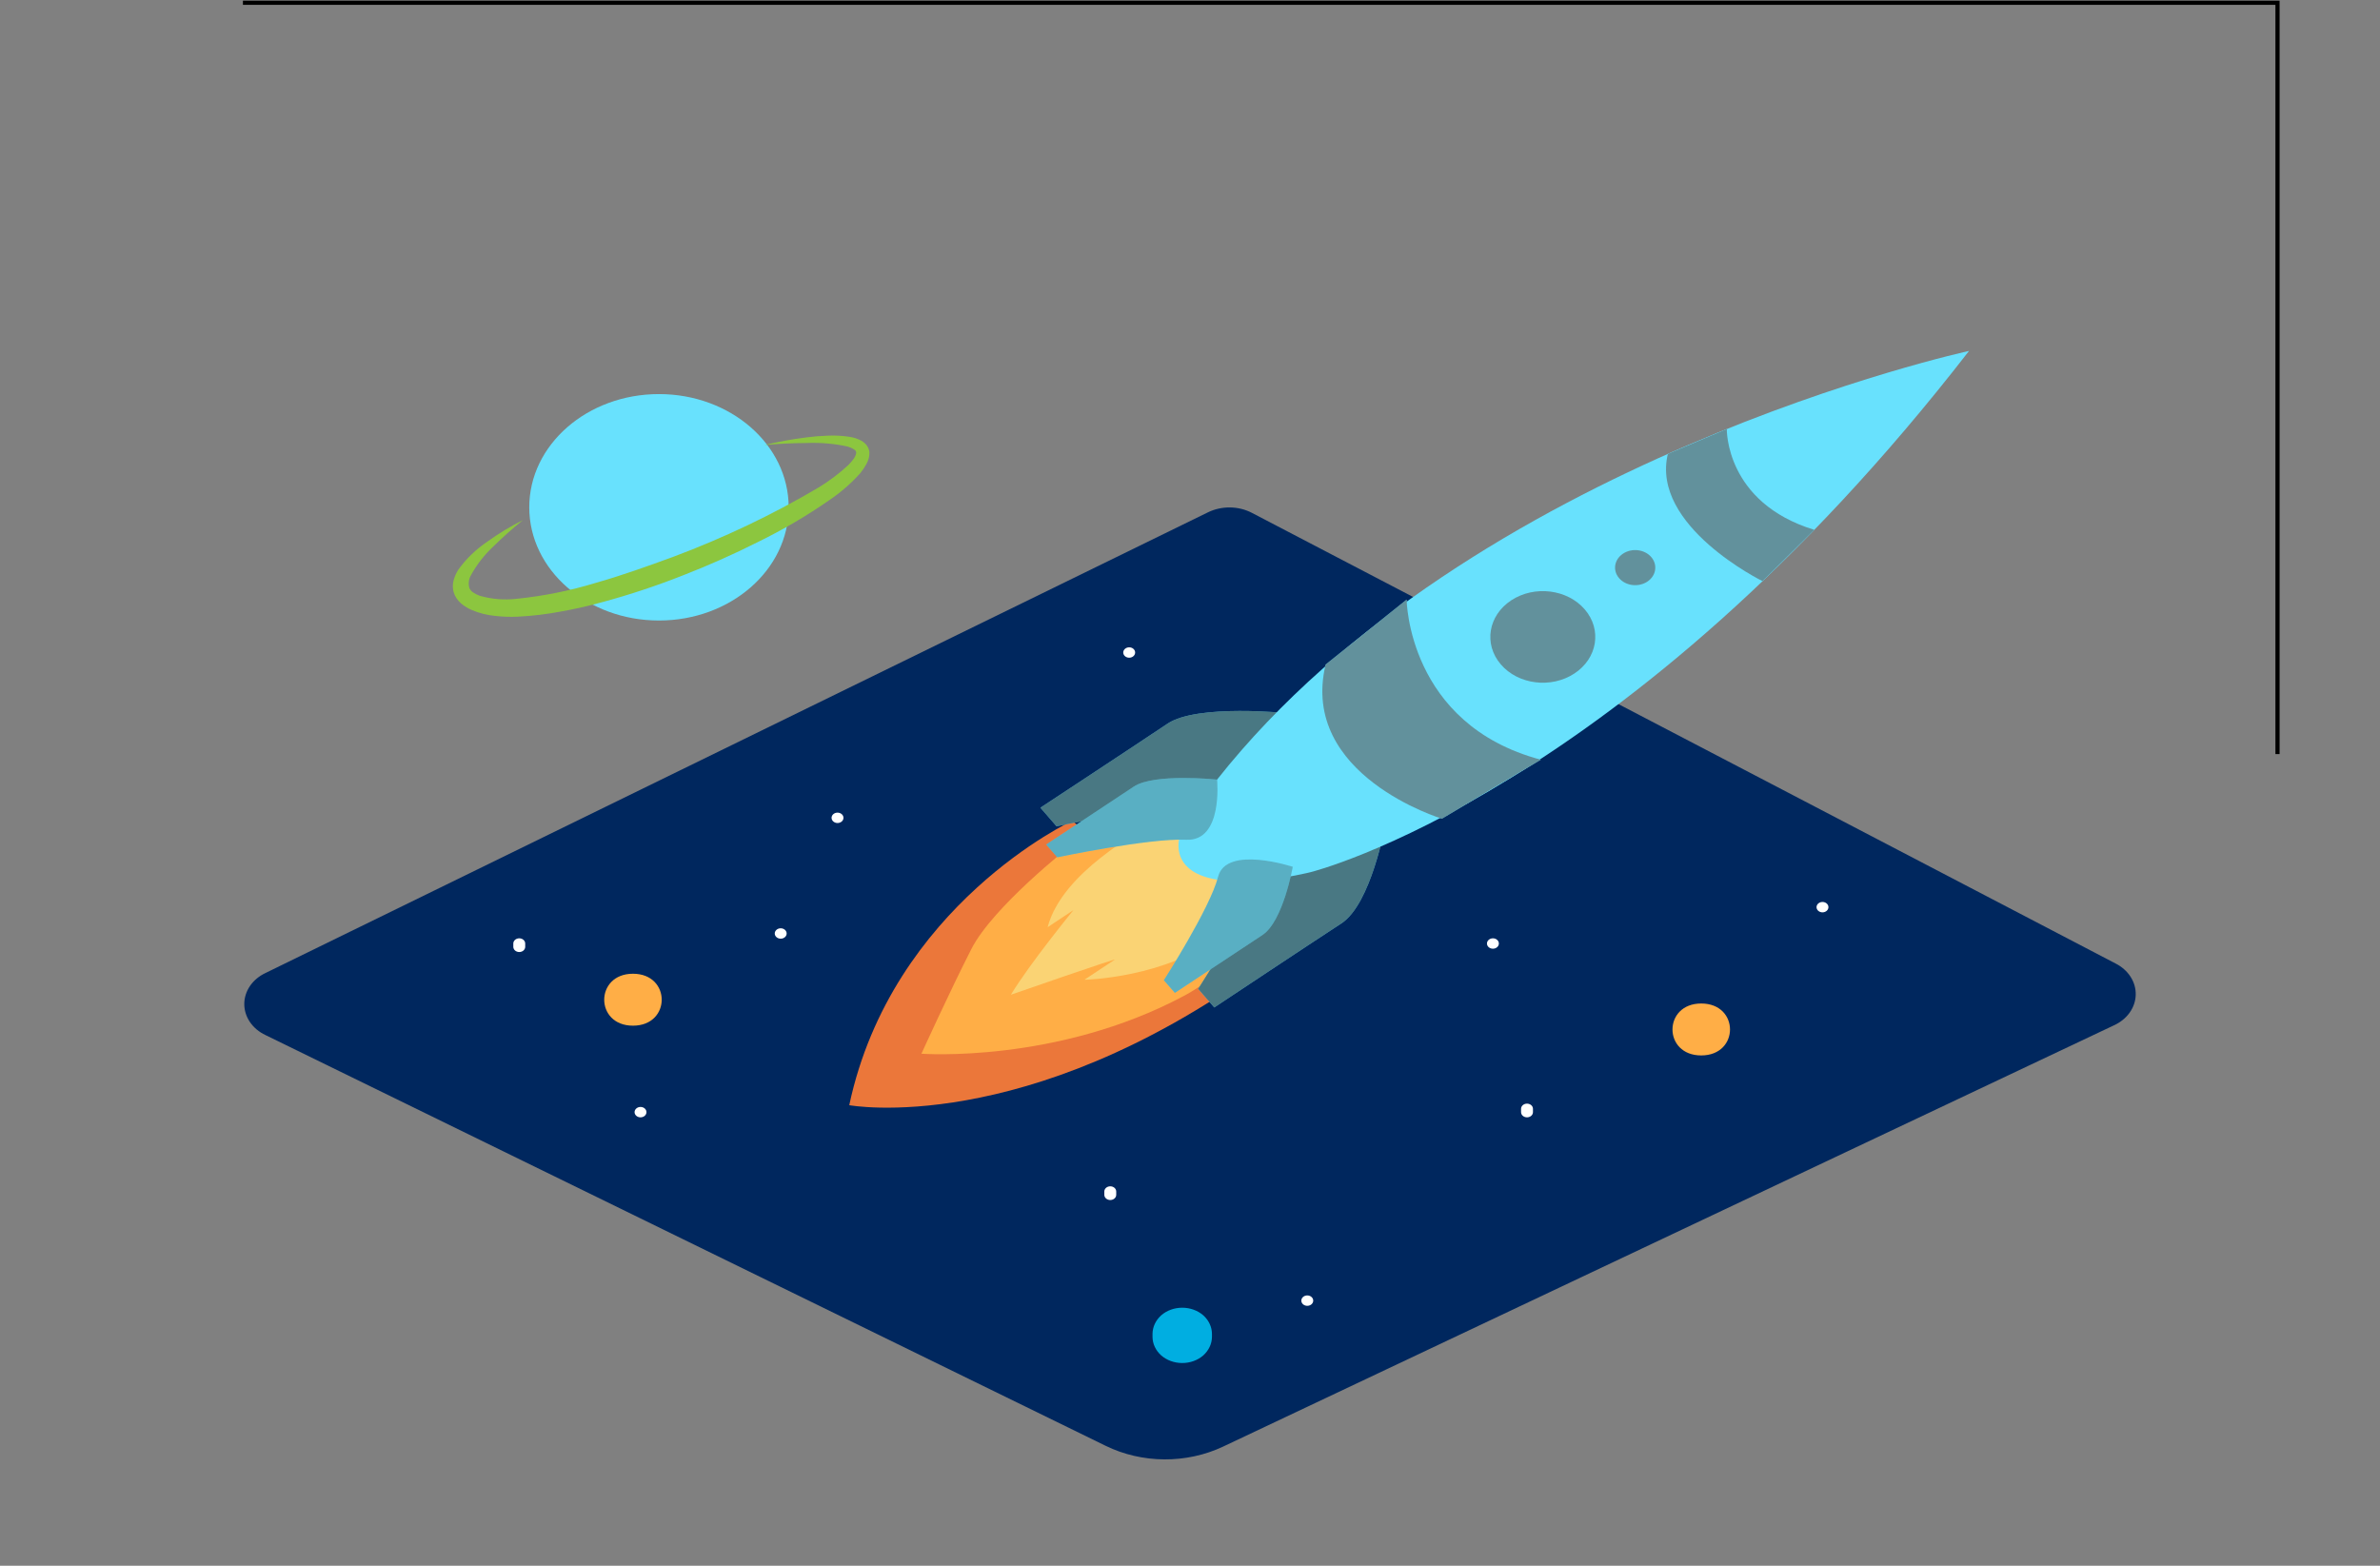<svg width="570" height="375" viewBox="0 0 570 375" fill="none" xmlns="http://www.w3.org/2000/svg">
<rect x="0" y="0" width="570" height="375" fill="#808080" stroke="none"/>
<g clip-path="url(#clip0_65_57)">
<path d="M292.894 346.479L506.288 245.564C507.826 244.866 509.121 243.82 510.037 242.535C510.954 241.251 511.458 239.775 511.497 238.262C511.537 236.749 511.11 235.255 510.261 233.936C509.412 232.616 508.173 231.52 506.673 230.762L299.806 122.819C298.223 121.999 296.421 121.555 294.581 121.534C292.74 121.512 290.925 121.912 289.318 122.694L63.584 233.038C62.048 233.762 60.765 234.835 59.87 236.143C58.976 237.452 58.504 238.947 58.504 240.47C58.504 241.994 58.976 243.489 59.87 244.797C60.765 246.106 62.048 247.179 63.584 247.902L264.865 346.305C269.144 348.388 273.955 349.495 278.854 349.525C283.753 349.556 288.582 348.508 292.894 346.479V346.479Z" fill="#00275E"/>
<path d="M256.771 196.593C256.771 196.593 213.608 216.706 203.39 264.695C203.39 264.695 245.428 272.469 301.715 231.832" fill="#EB773A"/>
<path d="M256.229 202.713C256.229 202.713 237.818 217.129 232.631 227.304C227.444 237.479 220.676 252.368 220.676 252.368C220.676 252.368 253.094 254.781 283.575 238.499C314.056 222.216 285 191.766 256.229 202.713Z" fill="#FFAE46"/>
<path d="M274.526 197.65C273.415 199.28 254.448 208.609 250.9 222.067L257.084 217.975C257.084 217.975 246.568 230.837 242.107 238.238C242.107 238.238 267.758 229.319 266.96 229.854L259.706 234.655C259.706 234.655 279.215 234.295 292.481 223.946C305.748 213.596 287.508 195.548 287.508 195.548L274.526 197.65Z" fill="#FAD374"/>
<path d="M331.769 197.526C331.769 197.526 328.42 216.495 321.252 221.159C314.084 225.824 290.814 241.285 290.814 241.285L286.952 236.832C286.952 236.832 302.998 211.867 305.834 200.847C308.669 189.826 331.769 197.526 331.769 197.526Z" fill="#68E1FD"/>
<path opacity="0.61" d="M331.769 197.526C331.769 197.526 328.42 216.495 321.252 221.159C314.084 225.824 290.814 241.285 290.814 241.285L286.952 236.832C286.952 236.832 302.998 211.867 305.834 200.847C308.669 189.826 331.769 197.526 331.769 197.526Z" fill="#363636"/>
<path d="M308.598 170.832C308.598 170.832 286.767 168.519 279.614 173.32C272.46 178.121 249.176 193.446 249.176 193.446L253.037 197.899C253.037 197.899 284.914 191.169 297.839 191.779C310.764 192.388 308.598 170.832 308.598 170.832Z" fill="#68E1FD"/>
<path opacity="0.61" d="M308.598 170.832C308.598 170.832 286.767 168.519 279.614 173.32C272.46 178.121 249.176 193.446 249.176 193.446L253.037 197.899C253.037 197.899 284.914 191.169 297.839 191.779C310.764 192.388 308.598 170.832 308.598 170.832Z" fill="#363636"/>
<path d="M413.407 138.989C419.178 131.12 423.838 122.671 427.286 113.825C427.286 113.825 414.604 113.95 395.651 118.876C397.162 127.297 404.871 134.013 413.407 138.989Z" fill="#68E1FD"/>
<path d="M362.565 173.176C368.587 169.193 369.266 161.122 364.08 155.148C358.895 149.174 349.81 147.56 343.788 151.543C337.766 155.526 337.088 163.597 342.273 169.571C347.458 175.545 356.544 177.159 362.565 173.176Z" fill="#68E1FD"/>
<path d="M471.575 84.047C471.575 84.047 352.16 109.969 291.484 186.716C291.484 186.716 277.234 199.988 284.116 207.365C290.999 214.741 313.942 208.87 313.942 208.87C313.942 208.87 389.338 190.187 471.575 84.047Z" fill="#68E1FD"/>
<path d="M291.484 186.716C291.484 186.716 276.436 185.124 271.534 188.396C266.632 191.667 250.558 202.265 250.558 202.265L253.222 205.337C253.222 205.337 275.196 200.697 284.088 201.12C292.98 201.543 291.484 186.716 291.484 186.716Z" fill="#68E1FD"/>
<path d="M309.61 207.601C309.61 207.601 307.301 220.674 302.356 223.933C297.412 227.192 281.38 237.802 281.38 237.802L278.73 234.767C278.73 234.767 289.788 217.564 291.74 209.964C293.692 202.364 309.61 207.601 309.61 207.601Z" fill="#68E1FD"/>
<path opacity="0.29" d="M291.484 186.716C291.484 186.716 276.436 185.124 271.534 188.396C266.632 191.667 250.558 202.265 250.558 202.265L253.222 205.337C253.222 205.337 275.196 200.697 284.088 201.12C292.98 201.543 291.484 186.716 291.484 186.716Z" fill="#363636"/>
<path opacity="0.29" d="M309.61 207.601C309.61 207.601 307.301 220.674 302.356 223.933C297.412 227.192 281.38 237.802 281.38 237.802L278.73 234.767C278.73 234.767 289.788 217.564 291.74 209.964C293.692 202.364 309.61 207.601 309.61 207.601Z" fill="#363636"/>
<path d="M413.563 102.743C413.563 102.743 413.15 120.368 434.525 126.899L422.128 139.188C422.128 139.188 395.281 126.015 399.442 108.713L413.563 102.743Z" fill="#68E1FD"/>
<path d="M336.884 143.604C336.884 143.604 337.126 173.457 369.018 181.952L345.334 196.083C345.334 196.083 311.134 185.721 317.476 159.165L336.884 143.604Z" fill="#68E1FD"/>
<path d="M394.529 139.3C396.649 137.897 397.065 135.26 395.459 133.41C393.853 131.559 390.832 131.195 388.711 132.598C386.591 134 386.175 136.637 387.781 138.488C389.387 140.338 392.408 140.702 394.529 139.3Z" fill="#68E1FD"/>
<path d="M377.038 161.321C382.591 157.686 383.716 150.809 379.552 145.962C375.387 141.115 367.509 140.132 361.956 143.768C356.403 147.403 355.277 154.28 359.442 159.127C363.607 163.975 371.485 164.957 377.038 161.321Z" fill="#68E1FD"/>
<path opacity="0.61" d="M413.563 102.743C413.563 102.743 413.15 120.368 434.525 126.899L422.128 139.188C422.128 139.188 395.281 126.015 399.442 108.713L413.563 102.743Z" fill="#606060"/>
<path opacity="0.61" d="M336.884 143.604C336.884 143.604 337.126 173.457 369.018 181.952L345.334 196.083C345.334 196.083 311.134 185.721 317.476 159.165L336.884 143.604Z" fill="#606060"/>
<path opacity="0.61" d="M394.529 139.3C396.649 137.897 397.065 135.26 395.459 133.41C393.853 131.559 390.832 131.195 388.711 132.598C386.591 134 386.175 136.637 387.781 138.488C389.387 140.338 392.408 140.702 394.529 139.3Z" fill="#606060"/>
<path opacity="0.61" d="M377.038 161.321C382.591 157.686 383.716 150.809 379.552 145.962C375.387 141.115 367.509 140.132 361.956 143.768C356.403 147.403 355.277 154.28 359.442 159.127C363.607 163.975 371.485 164.957 377.038 161.321Z" fill="#606060"/>
<path d="M436.477 216.022C436.1 216.022 435.737 216.153 435.47 216.386C435.203 216.62 435.052 216.936 435.052 217.266C435.052 217.596 435.203 217.912 435.47 218.145C435.737 218.379 436.1 218.51 436.477 218.51C436.855 218.51 437.218 218.379 437.485 218.145C437.752 217.912 437.902 217.596 437.902 217.266C437.902 216.936 437.752 216.62 437.485 216.386C437.218 216.153 436.855 216.022 436.477 216.022Z" fill="white"/>
<path d="M364.287 265.565V266.361C364.287 266.691 364.437 267.008 364.704 267.241C364.972 267.474 365.334 267.605 365.712 267.605C366.09 267.605 366.452 267.474 366.72 267.241C366.987 267.008 367.137 266.691 367.137 266.361V265.565C367.137 265.236 366.987 264.919 366.72 264.686C366.452 264.453 366.09 264.322 365.712 264.322C365.334 264.322 364.972 264.453 364.704 264.686C364.437 264.919 364.287 265.236 364.287 265.565Z" fill="white"/>
<path d="M264.48 285.368V286.164C264.48 286.494 264.63 286.81 264.897 287.043C265.165 287.277 265.527 287.408 265.905 287.408C266.283 287.408 266.645 287.277 266.913 287.043C267.18 286.81 267.33 286.494 267.33 286.164V285.368C267.33 285.038 267.18 284.722 266.913 284.488C266.645 284.255 266.283 284.124 265.905 284.124C265.527 284.124 265.165 284.255 264.897 284.488C264.63 284.722 264.48 285.038 264.48 285.368Z" fill="white"/>
<path d="M357.547 224.729C357.169 224.729 356.806 224.86 356.539 225.093C356.272 225.327 356.122 225.643 356.122 225.973C356.122 226.303 356.272 226.619 356.539 226.853C356.806 227.086 357.169 227.217 357.547 227.217C357.925 227.217 358.287 227.086 358.554 226.853C358.822 226.619 358.972 226.303 358.972 225.973C358.972 225.643 358.822 225.327 358.554 225.093C358.287 224.86 357.925 224.729 357.547 224.729Z" fill="white"/>
<path d="M186.974 222.328C186.596 222.328 186.234 222.459 185.967 222.693C185.699 222.926 185.549 223.242 185.549 223.572C185.549 223.902 185.699 224.219 185.967 224.452C186.234 224.685 186.596 224.816 186.974 224.816C187.352 224.816 187.715 224.685 187.982 224.452C188.249 224.219 188.399 223.902 188.399 223.572C188.399 223.242 188.249 222.926 187.982 222.693C187.715 222.459 187.352 222.328 186.974 222.328Z" fill="white"/>
<path d="M122.935 225.973V226.769C122.935 227.099 123.085 227.415 123.352 227.649C123.619 227.882 123.982 228.013 124.36 228.013C124.738 228.013 125.1 227.882 125.367 227.649C125.635 227.415 125.785 227.099 125.785 226.769V225.973C125.785 225.643 125.635 225.327 125.367 225.093C125.1 224.86 124.738 224.729 124.36 224.729C123.982 224.729 123.619 224.86 123.352 225.093C123.085 225.327 122.935 225.643 122.935 225.973Z" fill="white"/>
<path d="M153.401 265.118C153.023 265.118 152.661 265.249 152.394 265.482C152.126 265.715 151.976 266.032 151.976 266.362C151.976 266.691 152.126 267.008 152.394 267.241C152.661 267.474 153.023 267.605 153.401 267.605C153.779 267.605 154.142 267.474 154.409 267.241C154.676 267.008 154.826 266.691 154.826 266.362C154.826 266.032 154.676 265.715 154.409 265.482C154.142 265.249 153.779 265.118 153.401 265.118Z" fill="white"/>
<path d="M200.583 194.627C200.205 194.627 199.843 194.758 199.575 194.992C199.308 195.225 199.158 195.541 199.158 195.871C199.158 196.201 199.308 196.518 199.575 196.751C199.843 196.984 200.205 197.115 200.583 197.115C200.961 197.115 201.323 196.984 201.591 196.751C201.858 196.518 202.008 196.201 202.008 195.871C202.008 195.541 201.858 195.225 201.591 194.992C201.323 194.758 200.961 194.627 200.583 194.627Z" fill="white"/>
<path d="M270.436 155.035C270.059 155.035 269.696 155.166 269.429 155.399C269.162 155.633 269.011 155.949 269.011 156.279C269.011 156.609 269.162 156.925 269.429 157.158C269.696 157.392 270.059 157.523 270.436 157.523C270.814 157.523 271.177 157.392 271.444 157.158C271.711 156.925 271.861 156.609 271.861 156.279C271.861 155.949 271.711 155.633 271.444 155.399C271.177 155.166 270.814 155.035 270.436 155.035Z" fill="white"/>
<path d="M313.087 310.258C312.709 310.258 312.346 310.389 312.079 310.622C311.812 310.855 311.662 311.172 311.662 311.502C311.662 311.831 311.812 312.148 312.079 312.381C312.346 312.614 312.709 312.745 313.087 312.745C313.465 312.745 313.827 312.614 314.094 312.381C314.362 312.148 314.512 311.831 314.512 311.502C314.512 311.172 314.362 310.855 314.094 310.622C313.827 310.389 313.465 310.258 313.087 310.258Z" fill="white"/>
<path d="M407.436 240.34C398.273 240.34 398.245 252.778 407.436 252.778C416.627 252.778 416.627 240.34 407.436 240.34Z" fill="#FFAE46"/>
<path d="M151.591 233.212C142.429 233.212 142.4 245.651 151.591 245.651C160.783 245.651 160.768 233.212 151.591 233.212Z" fill="#FFAE46"/>
<path d="M288.178 315.022C286.842 313.856 285.03 313.201 283.14 313.201C281.251 313.201 279.439 313.856 278.103 315.022C276.793 316.205 276.049 317.78 276.023 319.425V320.221C276.043 321.868 276.788 323.444 278.103 324.625C279.439 325.79 281.251 326.445 283.14 326.445C285.03 326.445 286.842 325.79 288.178 324.625C289.488 323.441 290.232 321.867 290.258 320.221V319.425C290.237 317.779 289.493 316.202 288.178 315.022V315.022Z" fill="#00AEE1"/>
<path d="M157.819 148.617C174.975 148.617 188.884 136.476 188.884 121.5C188.884 106.524 174.975 94.384 157.819 94.384C140.662 94.384 126.754 106.524 126.754 121.5C126.754 136.476 140.662 148.617 157.819 148.617Z" fill="#68E1FD"/>
<path d="M183.084 106.586C186.362 105.797 189.693 105.191 193.059 104.77C194.749 104.546 196.452 104.405 198.16 104.347C199.934 104.26 201.712 104.352 203.461 104.621C204.473 104.77 205.441 105.091 206.311 105.566C206.836 105.868 207.283 106.262 207.622 106.723C207.979 107.226 208.185 107.799 208.221 108.39C208.234 109.366 207.974 110.331 207.466 111.201C207.062 111.941 206.586 112.648 206.041 113.315C203.88 115.738 201.381 117.915 198.602 119.796C193.268 123.503 187.602 126.83 181.659 129.747C175.779 132.714 169.724 135.409 163.519 137.82C157.312 140.271 150.94 142.389 144.438 144.163C141.162 145.077 137.832 145.836 134.463 146.44C131.011 147.101 127.504 147.521 123.975 147.696C122.167 147.777 120.355 147.715 118.56 147.509C116.64 147.32 114.771 146.849 113.031 146.116C112.075 145.715 111.199 145.181 110.438 144.537C109.583 143.799 108.968 142.876 108.656 141.862C108.381 140.894 108.381 139.882 108.656 138.914C108.891 138.073 109.25 137.262 109.725 136.501C111.603 133.854 114.017 131.528 116.85 129.635C119.466 127.744 122.265 126.054 125.215 124.585C122.77 126.556 120.44 128.631 118.232 130.804C116.024 132.86 114.193 135.201 112.803 137.745C112.243 138.715 112.112 139.83 112.433 140.88C112.616 141.269 112.911 141.612 113.288 141.875C113.775 142.206 114.312 142.478 114.884 142.683C117.718 143.503 120.729 143.754 123.69 143.417C130.144 142.762 136.496 141.486 142.628 139.611C148.898 137.845 155.011 135.631 161.153 133.392C173.306 128.847 184.939 123.308 195.895 116.848C198.526 115.261 200.958 113.435 203.148 111.4C203.634 110.923 204.073 110.412 204.459 109.87C204.762 109.454 204.966 108.988 205.057 108.502C205.07 108.336 205.032 108.17 204.947 108.021C204.862 107.872 204.733 107.746 204.573 107.656C204.035 107.314 203.432 107.057 202.792 106.897C199.64 106.236 196.397 105.968 193.159 106.101C189.782 106.113 186.433 106.288 183.084 106.586Z" fill="#8CC63F"/>
<path d="M58.182 0.657H545.455V180.604" stroke="black"/>
</g>
<defs>
<clipPath id="clip0_65_57">
<rect width="570" height="375" fill="white"/>
</clipPath>
</defs>
</svg>
